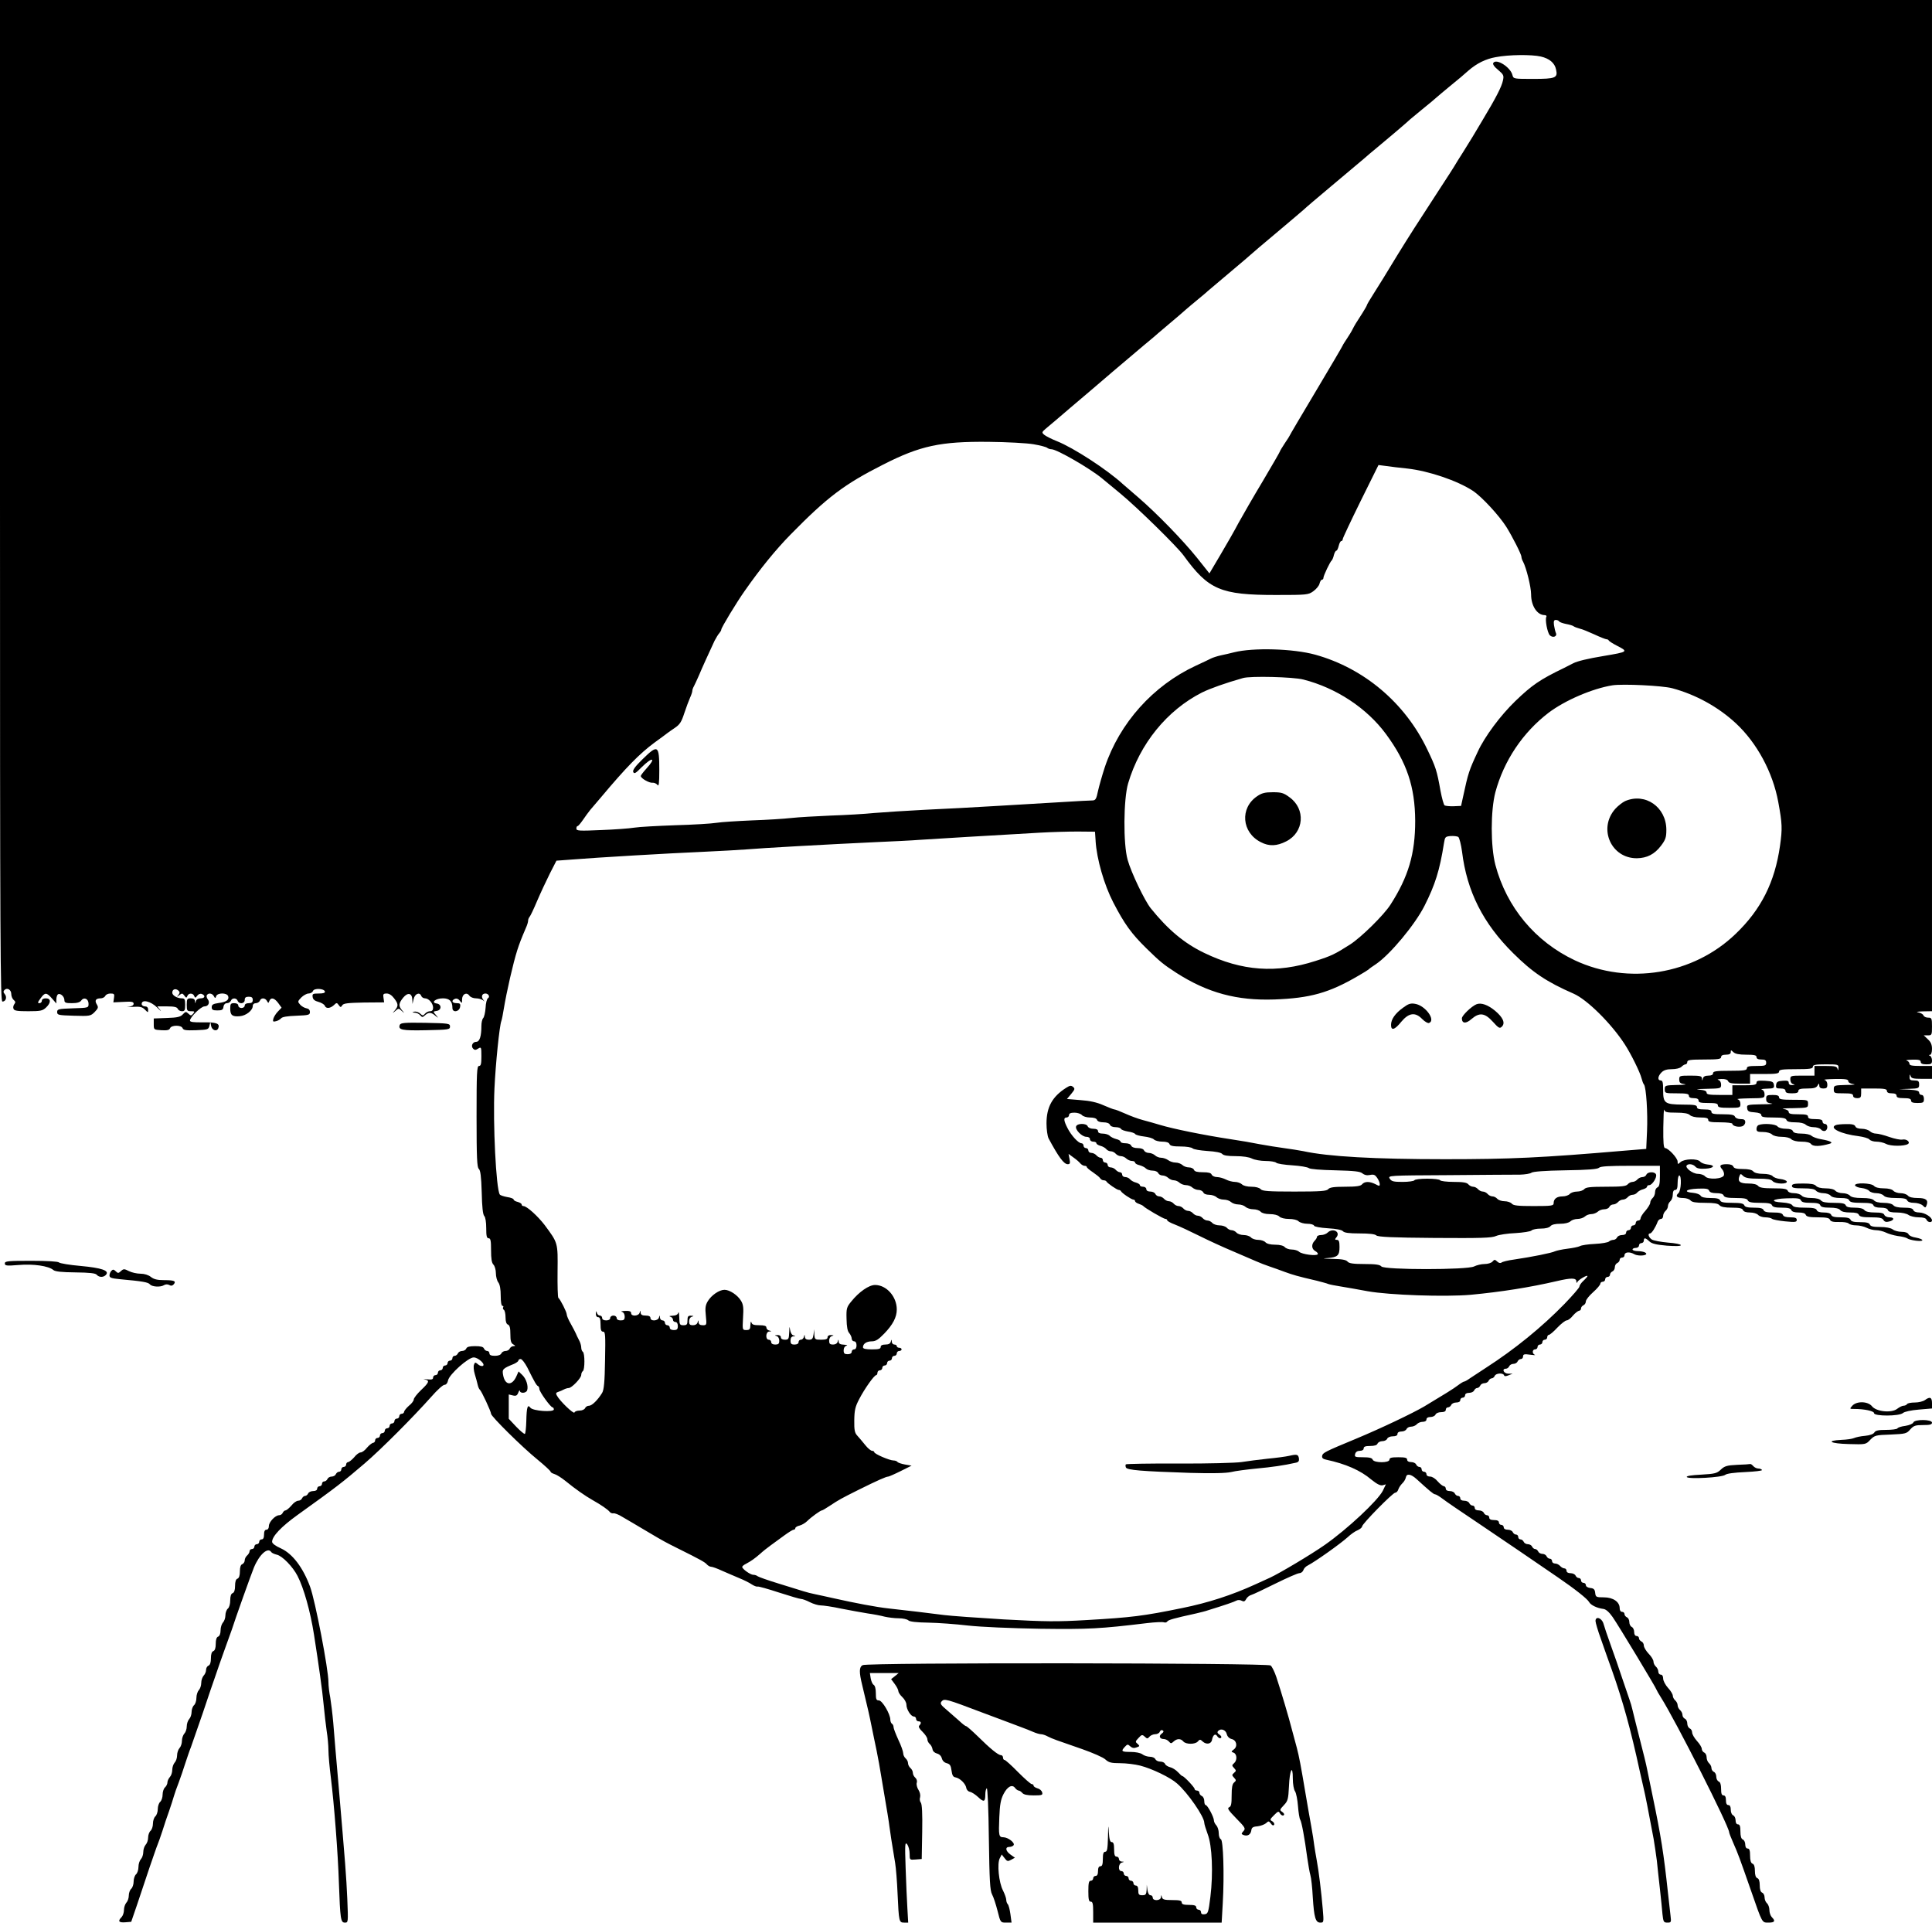 <?xml version="1.0" standalone="no"?>
<!DOCTYPE svg PUBLIC "-//W3C//DTD SVG 20010904//EN"
 "http://www.w3.org/TR/2001/REC-SVG-20010904/DTD/svg10.dtd">
<svg version="1.0" xmlns="http://www.w3.org/2000/svg"
 width="1200pt" height="1194pt" viewBox="0 0 1200 1194"
 preserveAspectRatio="xMidYMid meet">
<g transform="translate(0,1194) scale(0.1,-0.1)"
fill="#000000" stroke="none">
<path d="M0 8830 c0 -2786 2 -3110 15 -3110 21 0 30 27 15 46 -10 11 -10 18
-2 26 17 17 42 1 42 -25 0 -14 7 -30 15 -37 12 -10 12 -16 4 -26 -6 -8 -9 -21
-5 -29 4 -12 24 -15 92 -15 76 0 89 3 110 23 32 30 31 57 -1 57 -16 0 -25 -6
-25 -15 0 -8 -7 -15 -15 -15 -13 0 -11 6 7 30 27 38 37 38 71 -1 l27 -31 0 25
c0 14 5 29 10 32 15 9 40 -14 40 -36 0 -16 8 -19 46 -19 32 0 51 5 59 17 17
23 45 10 45 -21 0 -25 -1 -25 -98 -28 -89 -3 -97 -5 -97 -23 0 -19 8 -20 104
-23 99 -3 104 -2 129 23 22 23 24 29 14 46 -16 25 -8 39 23 39 12 0 25 7 29
15 3 8 17 15 32 15 23 0 26 -3 22 -27 l-4 -28 63 3 c51 3 63 1 63 -12 0 -9
-12 -16 -32 -19 -18 -2 -7 -2 24 0 48 3 61 0 78 -17 20 -20 20 -20 20 0 0 13
-7 20 -20 20 -11 0 -20 7 -20 15 0 31 57 17 96 -22 21 -21 29 -28 19 -15 l-18
22 60 0 c45 0 62 -4 67 -15 3 -8 15 -15 26 -15 17 0 20 6 20 40 0 34 -3 40
-21 40 -28 0 -59 18 -59 35 0 21 19 28 36 15 12 -10 12 -16 2 -29 -12 -14 -11
-15 6 -1 16 13 20 12 31 -3 11 -15 13 -16 19 -2 7 19 35 19 42 0 6 -14 8 -13
19 1 7 10 19 15 29 11 24 -10 19 -27 -8 -27 -15 0 -26 -7 -29 -17 -4 -17 -5
-17 -6 0 -1 11 -9 17 -26 17 -22 0 -25 -4 -25 -40 0 -36 2 -40 26 -40 23 0 25
-2 14 -15 -12 -14 -15 -14 -30 0 -15 14 -18 13 -35 -5 -14 -15 -33 -20 -99
-22 l-81 -3 0 -35 c0 -35 0 -35 48 -38 35 -2 49 1 53 12 8 21 70 21 78 1 5
-13 21 -15 83 -13 73 3 78 4 84 28 l6 25 4 -25 c5 -29 36 -39 45 -15 11 29
-12 37 -95 36 -60 -1 -81 2 -81 11 1 22 69 88 90 88 25 0 36 25 20 45 -6 8 -9
19 -5 25 9 15 33 12 43 -6 8 -15 10 -15 15 0 8 21 65 22 74 0 8 -23 -11 -37
-59 -43 -34 -5 -43 -10 -43 -26 0 -16 7 -20 35 -20 29 0 36 4 38 23 2 13 10
22 22 22 10 0 20 7 24 15 7 19 35 19 42 0 9 -23 44 -19 44 5 0 15 7 20 25 20
18 0 25 -5 25 -20 0 -15 -7 -20 -25 -20 -16 0 -25 -6 -25 -15 0 -8 -9 -15 -20
-15 -11 0 -20 7 -20 15 0 9 -9 15 -25 15 -22 0 -25 -4 -25 -34 0 -41 13 -51
59 -47 39 3 81 36 81 64 0 10 8 17 19 17 10 0 21 7 25 15 7 20 33 19 44 -1 8
-15 10 -15 15 0 10 24 31 19 55 -13 l21 -29 -23 -24 c-12 -12 -25 -33 -28 -44
-5 -18 -2 -21 16 -16 11 2 26 11 32 18 7 9 40 14 95 16 76 3 84 5 84 23 0 13
-8 21 -21 23 -12 2 -30 12 -39 22 -17 19 -17 21 6 45 13 13 34 25 45 25 12 0
25 7 28 16 7 18 67 16 74 -3 2 -9 -9 -13 -38 -13 -37 0 -41 -2 -38 -22 2 -15
13 -24 36 -30 18 -5 35 -15 39 -23 7 -20 32 -19 56 2 17 17 20 17 31 1 11 -15
13 -15 22 -1 7 12 34 15 135 17 l125 1 -4 28 c-4 23 -1 27 20 27 15 0 32 -11
46 -30 27 -35 27 -47 5 -74 -18 -21 -18 -21 3 -4 19 17 21 17 39 0 19 -17 19
-16 2 4 -23 27 -21 43 7 78 29 35 55 29 57 -11 l1 -28 7 30 c7 33 37 46 47 21
3 -9 14 -16 24 -16 23 0 50 -31 50 -58 0 -15 -6 -22 -19 -22 -10 0 -24 -7 -31
-15 -12 -14 -15 -14 -31 1 -9 8 -26 14 -36 11 -15 -4 -15 -5 3 -6 12 0 27 -8
34 -16 12 -14 15 -14 30 0 22 20 39 19 64 -3 21 -17 21 -17 3 5 -18 21 -18 21
5 25 32 4 32 42 0 46 -38 6 -6 32 39 32 41 0 59 -18 59 -60 0 -31 44 -24 48 8
3 18 -1 22 -22 22 -29 0 -35 17 -10 27 11 4 22 -1 30 -12 13 -18 14 -17 14 8
0 33 28 48 45 24 7 -10 25 -17 42 -17 16 0 35 -6 43 -12 12 -11 12 -10 1 4
-14 19 -7 38 14 38 19 0 30 -21 16 -29 -7 -4 -14 -31 -15 -60 -2 -29 -9 -58
-15 -64 -6 -6 -11 -28 -11 -48 0 -65 -11 -99 -32 -99 -23 0 -35 -27 -19 -43 9
-9 16 -9 31 1 19 12 20 9 20 -48 0 -47 -3 -60 -15 -60 -13 0 -15 -42 -15 -314
0 -257 3 -316 14 -325 10 -9 15 -46 18 -146 2 -90 7 -138 16 -147 7 -7 12 -38
12 -75 0 -49 3 -63 15 -63 12 0 15 -15 15 -74 0 -53 4 -79 15 -90 8 -8 15 -32
15 -53 0 -21 7 -47 15 -57 10 -13 15 -43 15 -83 0 -38 4 -63 11 -63 5 0 8 -4
4 -9 -3 -5 -1 -12 5 -16 5 -3 10 -24 10 -46 0 -26 5 -42 15 -45 11 -5 15 -21
15 -60 0 -40 4 -56 18 -63 15 -9 15 -10 1 -11 -9 0 -19 -7 -23 -15 -3 -8 -15
-15 -26 -15 -11 0 -23 -7 -26 -15 -4 -9 -19 -15 -40 -15 -24 0 -34 5 -34 15 0
8 -6 15 -14 15 -8 0 -16 7 -20 15 -4 11 -20 15 -55 15 -34 0 -51 -4 -55 -15
-3 -8 -15 -15 -26 -15 -11 0 -23 -7 -26 -15 -4 -8 -12 -15 -20 -15 -8 0 -14
-7 -14 -15 0 -8 -7 -15 -15 -15 -8 0 -15 -7 -15 -15 0 -8 -7 -15 -15 -15 -8 0
-15 -7 -15 -15 0 -8 -7 -15 -15 -15 -8 0 -15 -7 -15 -15 0 -8 -7 -15 -15 -15
-8 0 -15 -7 -15 -15 0 -12 -9 -14 -37 -11 -21 2 -28 1 -15 -1 32 -6 28 -18
-23 -66 -25 -24 -45 -50 -45 -58 0 -8 -13 -26 -30 -39 -16 -14 -29 -31 -30
-37 0 -7 -7 -13 -15 -13 -8 0 -15 -7 -15 -15 0 -8 -7 -15 -15 -15 -8 0 -15 -7
-15 -15 0 -8 -7 -15 -15 -15 -8 0 -15 -7 -15 -15 0 -8 -7 -15 -15 -15 -8 0
-15 -7 -15 -15 0 -8 -7 -15 -15 -15 -8 0 -15 -7 -15 -15 0 -8 -7 -15 -15 -15
-8 0 -15 -7 -15 -15 0 -8 -6 -15 -12 -15 -7 -1 -24 -14 -38 -30 -13 -17 -31
-30 -40 -30 -9 0 -27 -13 -40 -30 -14 -16 -31 -29 -37 -30 -7 0 -13 -7 -13
-15 0 -8 -7 -15 -15 -15 -8 0 -15 -7 -15 -15 0 -8 -6 -15 -14 -15 -8 0 -16 -7
-20 -15 -3 -8 -15 -15 -26 -15 -11 0 -23 -7 -26 -15 -4 -8 -12 -15 -20 -15 -8
0 -14 -7 -14 -15 0 -8 -7 -15 -15 -15 -8 0 -15 -7 -15 -15 0 -9 -9 -15 -25
-15 -14 0 -28 -7 -31 -15 -4 -8 -12 -15 -19 -15 -7 0 -15 -7 -19 -15 -3 -8
-14 -15 -24 -15 -10 0 -29 -13 -42 -30 -14 -16 -30 -29 -36 -30 -7 0 -14 -7
-18 -15 -3 -8 -13 -15 -22 -15 -24 0 -64 -42 -64 -67 0 -14 -6 -23 -15 -23
-10 0 -15 -10 -15 -30 0 -20 -5 -30 -15 -30 -8 0 -15 -7 -15 -15 0 -8 -7 -15
-15 -15 -8 0 -15 -7 -15 -15 0 -8 -7 -15 -15 -15 -8 0 -15 -6 -15 -14 0 -7 -7
-19 -15 -26 -8 -7 -15 -20 -15 -30 0 -10 -7 -20 -15 -24 -10 -3 -15 -19 -15
-45 0 -25 -5 -41 -15 -45 -10 -3 -15 -19 -15 -45 0 -25 -5 -41 -15 -45 -10 -3
-15 -19 -15 -44 0 -23 -6 -45 -15 -52 -8 -7 -15 -26 -15 -42 0 -16 -7 -36 -15
-44 -8 -9 -15 -30 -15 -49 0 -20 -6 -35 -15 -39 -10 -3 -15 -19 -15 -45 0 -25
-5 -41 -15 -45 -10 -3 -15 -19 -15 -45 0 -25 -5 -41 -15 -45 -8 -3 -15 -15
-15 -26 0 -12 -7 -28 -15 -36 -8 -9 -15 -29 -15 -45 0 -17 -7 -37 -15 -45 -8
-9 -15 -30 -15 -48 0 -19 -7 -39 -15 -46 -8 -7 -15 -26 -15 -42 0 -16 -7 -36
-15 -44 -8 -9 -15 -29 -15 -45 0 -17 -7 -37 -15 -45 -8 -9 -15 -29 -15 -45 0
-17 -7 -37 -15 -45 -8 -9 -15 -29 -15 -45 0 -17 -7 -37 -15 -45 -8 -9 -15 -29
-15 -45 0 -17 -7 -37 -15 -45 -8 -9 -15 -24 -15 -33 0 -10 -7 -24 -15 -31 -8
-7 -15 -27 -15 -45 0 -18 -7 -38 -15 -45 -8 -7 -15 -27 -15 -45 0 -18 -7 -38
-15 -45 -8 -7 -15 -27 -15 -45 0 -18 -7 -38 -15 -45 -8 -7 -15 -26 -15 -42 0
-16 -7 -36 -15 -44 -8 -9 -15 -29 -15 -45 0 -17 -7 -37 -15 -45 -8 -9 -15 -30
-15 -48 0 -19 -7 -39 -15 -46 -8 -7 -15 -27 -15 -45 0 -18 -7 -38 -15 -45 -8
-7 -15 -26 -15 -42 0 -16 -7 -36 -15 -44 -8 -9 -15 -29 -15 -45 0 -17 -7 -37
-15 -45 -25 -25 -17 -35 23 -32 l37 3 36 105 c19 58 54 161 77 230 24 69 46
134 51 145 5 11 18 49 30 85 11 36 30 92 42 125 11 33 25 74 29 90 5 17 18 55
30 85 11 30 30 84 41 120 12 36 27 81 35 100 7 19 40 114 73 210 32 96 68 202
80 235 11 33 36 105 56 160 20 55 40 111 45 125 19 61 122 349 137 385 34 82
87 129 108 96 3 -5 18 -12 34 -16 34 -7 100 -75 129 -132 39 -75 80 -222 102
-363 30 -192 52 -348 60 -435 5 -55 14 -129 19 -165 6 -36 11 -90 11 -120 0
-30 7 -107 15 -170 20 -161 44 -466 50 -655 8 -223 11 -245 37 -245 21 0 21 2
15 148 -7 152 -11 200 -53 692 -14 162 -30 342 -34 400 -5 58 -14 129 -19 159
-6 29 -11 72 -11 94 0 80 -82 506 -114 593 -44 119 -109 205 -181 238 -34 15
-55 31 -55 41 0 34 57 94 157 166 247 177 281 204 417 320 104 89 302 288 416
416 35 40 71 73 81 73 10 0 19 11 22 28 8 37 125 142 159 142 29 0 77 -45 56
-53 -7 -2 -21 2 -30 11 -16 13 -18 13 -24 -3 -4 -10 -2 -36 5 -59 7 -23 15
-52 18 -66 3 -14 9 -27 13 -30 10 -7 70 -136 70 -150 0 -16 193 -207 288 -284
45 -37 82 -71 82 -76 0 -4 10 -10 23 -14 12 -3 43 -22 69 -43 61 -50 123 -93
167 -118 57 -32 95 -59 107 -73 5 -8 17 -12 25 -10 8 1 32 -8 54 -22 22 -13
49 -29 60 -35 11 -6 57 -34 103 -61 96 -57 108 -63 182 -100 141 -70 169 -86
180 -99 7 -8 19 -15 27 -15 8 0 38 -11 66 -24 29 -13 77 -33 107 -46 30 -12
66 -30 80 -40 14 -9 30 -15 35 -13 6 2 66 -15 133 -37 68 -22 129 -40 138 -40
8 0 33 -9 54 -20 22 -11 52 -20 67 -20 16 0 73 -8 128 -20 55 -11 129 -24 165
-30 36 -5 83 -14 105 -20 22 -5 61 -10 87 -10 26 0 53 -6 60 -13 8 -8 51 -13
122 -14 60 -1 171 -9 248 -18 80 -9 269 -17 447 -20 303 -4 376 0 665 35 50 6
97 8 105 5 8 -3 17 -1 21 5 6 10 42 20 179 50 25 6 59 14 75 20 104 32 162 52
176 60 9 5 23 4 32 -1 13 -7 20 -5 28 10 5 11 20 23 32 26 13 4 81 36 151 71
71 35 137 64 147 64 10 0 21 8 25 18 3 11 15 24 28 30 48 25 200 133 247 175
19 18 47 38 63 44 15 7 27 17 27 23 0 16 191 210 206 210 7 0 16 9 19 20 4 12
15 28 25 38 10 9 20 26 22 37 5 26 32 21 67 -11 79 -72 105 -94 114 -94 6 0
26 -12 46 -27 19 -15 123 -86 231 -158 181 -122 310 -210 485 -330 108 -74
184 -134 195 -154 10 -19 49 -38 89 -43 16 -2 36 -20 57 -50 34 -48 274 -446
274 -454 0 -2 12 -23 26 -45 94 -149 424 -802 424 -838 0 -5 12 -35 26 -67 30
-68 38 -90 111 -299 70 -201 66 -195 108 -195 38 0 44 10 20 34 -8 8 -15 28
-15 44 0 16 -7 35 -15 42 -8 7 -15 23 -15 37 0 13 -7 26 -15 29 -10 4 -15 20
-15 45 0 26 -5 42 -15 45 -10 4 -15 20 -15 45 0 26 -5 42 -15 45 -10 4 -15 20
-15 50 0 32 -4 44 -15 44 -9 0 -15 9 -15 25 0 14 -7 28 -15 31 -10 4 -15 20
-15 50 0 32 -4 44 -15 44 -9 0 -15 9 -15 25 0 14 -7 28 -15 31 -9 4 -15 19
-15 35 0 19 -5 29 -15 29 -10 0 -15 10 -15 30 0 20 -5 30 -15 30 -11 0 -15 11
-15 40 0 27 -5 43 -15 46 -8 4 -15 17 -15 30 0 14 -7 27 -15 30 -8 4 -15 14
-15 24 0 10 -7 23 -15 30 -8 7 -15 23 -15 37 0 13 -7 26 -15 29 -8 4 -15 14
-15 23 0 9 -13 31 -30 49 -16 18 -30 42 -30 53 0 11 -7 22 -15 25 -8 4 -15 17
-15 30 0 14 -7 27 -15 30 -8 4 -15 14 -15 24 0 10 -7 23 -15 30 -8 7 -15 20
-15 30 0 10 -7 23 -15 30 -8 7 -15 20 -15 29 0 9 -13 31 -30 49 -16 18 -30 44
-30 58 0 15 -6 24 -15 24 -8 0 -15 8 -15 19 0 10 -7 24 -15 31 -8 7 -15 21
-15 31 0 10 -13 32 -30 49 -16 17 -30 40 -30 51 0 11 -7 22 -15 25 -8 4 -15
12 -15 20 0 8 -7 14 -15 14 -9 0 -15 9 -15 25 0 14 -7 28 -15 31 -8 4 -15 17
-15 30 0 14 -7 27 -15 30 -8 4 -15 12 -15 20 0 8 -7 14 -15 14 -9 0 -15 9 -15
23 0 39 -41 67 -98 67 -48 0 -51 2 -54 27 -2 22 -9 29 -30 31 -16 2 -28 9 -28
18 0 8 -7 14 -15 14 -8 0 -15 7 -15 15 0 8 -6 15 -14 15 -8 0 -16 7 -20 15 -3
8 -17 15 -31 15 -16 0 -25 6 -25 15 0 8 -6 15 -14 15 -7 0 -19 7 -26 15 -7 8
-21 15 -31 15 -11 0 -19 7 -19 15 0 8 -6 15 -14 15 -8 0 -16 7 -20 15 -3 8
-15 15 -26 15 -11 0 -23 7 -26 15 -4 8 -12 15 -19 15 -7 0 -15 7 -19 15 -3 8
-15 15 -26 15 -11 0 -23 7 -26 15 -4 8 -12 15 -20 15 -8 0 -14 7 -14 15 0 8
-6 15 -14 15 -8 0 -16 7 -20 15 -3 8 -17 15 -31 15 -16 0 -25 6 -25 15 0 8 -7
15 -15 15 -8 0 -15 7 -15 15 0 10 -10 15 -30 15 -20 0 -30 5 -30 15 0 8 -6 15
-14 15 -8 0 -16 7 -20 15 -3 8 -17 15 -31 15 -16 0 -25 6 -25 15 0 8 -6 15
-14 15 -8 0 -16 7 -20 15 -3 8 -17 15 -31 15 -16 0 -25 6 -25 15 0 8 -6 15
-14 15 -8 0 -16 7 -20 15 -3 8 -17 15 -31 15 -16 0 -25 6 -25 15 0 8 -6 15
-12 15 -7 1 -24 14 -38 30 -14 17 -34 30 -47 30 -14 0 -23 6 -23 15 0 8 -7 15
-15 15 -8 0 -15 7 -15 15 0 8 -6 15 -14 15 -8 0 -16 7 -20 15 -3 8 -17 15 -31
15 -16 0 -25 6 -25 15 0 12 -13 15 -55 15 -42 0 -55 -3 -55 -15 0 -21 -95 -21
-104 0 -4 11 -21 15 -60 15 -49 0 -54 2 -49 20 3 13 14 20 29 20 15 0 24 6 24
15 0 11 11 15 40 15 27 0 43 5 46 15 4 8 17 15 30 15 14 0 27 7 30 15 4 9 19
15 35 15 19 0 29 5 29 15 0 9 9 15 25 15 14 0 28 7 31 15 4 8 16 15 29 15 12
0 28 7 35 15 7 8 23 15 36 15 15 0 24 6 24 15 0 9 9 15 25 15 14 0 28 7 31 15
4 9 19 15 35 15 19 0 29 5 29 15 0 8 6 15 14 15 8 0 16 7 20 15 3 8 17 15 31
15 16 0 25 6 25 15 0 8 7 15 15 15 8 0 15 7 15 15 0 9 9 15 25 15 14 0 28 7
31 15 4 8 12 15 19 15 7 0 15 7 19 15 3 8 15 15 26 15 11 0 23 7 26 15 4 8 12
15 19 15 7 0 15 7 19 15 6 17 52 21 58 4 2 -7 11 -7 28 0 l25 10 -27 0 c-29 1
-42 31 -14 31 8 0 16 7 20 15 3 8 15 15 26 15 11 0 23 7 26 15 4 8 12 15 20
15 8 0 14 7 14 16 0 14 8 16 43 11 23 -3 36 -4 30 -1 -18 8 -16 34 2 34 8 0
15 7 15 15 0 8 7 15 15 15 8 0 15 7 15 15 0 8 7 15 15 15 8 0 15 7 15 15 0 8
5 15 10 15 6 0 30 20 53 45 24 25 50 45 58 45 8 0 26 13 39 30 14 16 31 29 38
30 6 0 12 6 12 14 0 8 7 16 15 20 8 3 15 14 15 24 0 9 20 35 45 57 25 22 45
46 45 53 0 6 7 12 15 12 8 0 15 7 15 15 0 8 7 15 15 15 8 0 15 6 15 14 0 8 7
16 15 20 8 3 15 15 15 26 0 11 7 23 15 26 8 4 15 12 15 20 0 8 7 14 15 14 8 0
15 6 15 14 0 21 31 24 61 7 29 -16 95 -7 68 10 -7 5 -29 9 -46 9 -18 0 -33 5
-33 10 0 6 9 10 20 10 11 0 20 7 20 15 0 8 7 15 15 15 8 0 15 7 15 15 0 20 10
19 34 -4 16 -15 43 -21 109 -27 55 -4 87 -3 87 3 0 6 -36 13 -80 16 -43 4 -88
12 -100 19 -20 13 -28 38 -11 38 10 0 34 38 47 73 3 9 13 17 20 17 8 0 14 8
14 19 0 10 7 24 15 31 8 7 15 20 15 30 0 10 7 23 15 30 8 7 15 25 15 41 0 19
5 29 15 29 11 0 15 12 15 45 0 25 5 45 10 45 16 0 12 -96 -5 -110 -21 -18 -9
-30 29 -30 19 0 39 -7 46 -15 9 -11 33 -15 90 -15 57 0 81 -4 90 -15 9 -10 32
-15 77 -15 47 0 65 -4 69 -15 4 -10 20 -15 44 -15 21 0 43 -7 50 -15 7 -8 27
-15 44 -15 18 0 36 -4 42 -9 5 -5 42 -12 82 -16 62 -6 72 -5 72 9 0 12 -10 16
-40 16 -27 0 -43 5 -46 15 -5 11 -21 15 -60 15 -39 0 -56 4 -60 15 -5 11 -21
15 -60 15 -39 0 -56 4 -60 15 -5 11 -23 15 -75 15 -53 0 -71 4 -75 15 -5 11
-21 15 -60 15 -35 0 -56 5 -61 14 -4 8 -25 16 -46 18 -64 5 -47 23 26 26 53 2
68 0 73 -13 4 -10 19 -15 45 -15 26 0 42 -5 45 -15 5 -11 23 -15 75 -15 53 0
71 -4 75 -15 5 -11 23 -15 75 -15 53 0 71 -4 75 -15 5 -11 21 -15 60 -15 39 0
56 -4 60 -15 4 -10 20 -15 45 -15 26 0 42 -5 45 -15 5 -11 23 -15 75 -15 53 0
71 -4 75 -15 5 -11 20 -15 56 -14 27 1 54 -3 60 -9 7 -7 28 -12 48 -12 19 0
48 -7 64 -15 15 -8 42 -15 60 -15 17 0 43 -7 58 -14 16 -8 49 -18 75 -22 27
-3 53 -10 58 -14 17 -13 95 -23 95 -12 0 5 -18 12 -40 16 -23 3 -43 13 -46 21
-4 9 -20 15 -43 15 -20 0 -45 7 -55 15 -12 9 -42 15 -78 15 -43 0 -60 4 -64
15 -5 11 -21 15 -60 15 -39 0 -56 4 -60 15 -5 11 -21 15 -60 15 -39 0 -56 4
-60 15 -4 10 -20 15 -45 15 -26 0 -42 5 -45 15 -5 11 -23 15 -75 15 -49 0 -70
4 -76 14 -5 9 -28 16 -61 18 -84 5 -66 23 26 26 67 2 83 0 88 -13 5 -11 21
-15 60 -15 39 0 56 -4 60 -15 4 -11 21 -15 59 -15 34 0 57 -5 65 -15 8 -10 30
-15 62 -15 34 0 50 -4 54 -15 5 -11 23 -15 75 -15 53 0 70 -4 77 -16 7 -12 17
-15 36 -10 33 8 34 26 1 26 -14 0 -28 7 -31 15 -4 11 -21 15 -59 15 -34 0 -57
5 -65 15 -8 10 -30 15 -62 15 -34 0 -50 4 -54 15 -5 11 -23 15 -74 15 -48 0
-71 4 -80 15 -8 9 -30 15 -60 15 -30 0 -52 6 -60 15 -7 8 -28 15 -47 15 -21 0
-36 6 -39 15 -5 12 -25 15 -89 15 -61 0 -86 4 -95 15 -8 10 -30 15 -62 15 -51
0 -67 13 -54 46 6 16 8 16 24 0 14 -12 38 -16 94 -16 55 0 79 -4 88 -15 16
-19 94 -21 88 -2 -3 6 -21 13 -41 15 -19 2 -41 10 -47 18 -8 8 -31 14 -60 14
-30 0 -52 6 -60 15 -8 10 -31 15 -65 15 -38 0 -55 4 -59 15 -3 9 -18 15 -39
15 -43 0 -51 -9 -31 -31 9 -10 14 -26 12 -36 -4 -25 -98 -32 -118 -8 -7 8 -27
15 -44 15 -33 0 -83 39 -69 53 11 12 40 7 53 -8 9 -11 27 -15 62 -13 55 3 65
22 14 26 -19 2 -40 10 -46 18 -17 20 -98 18 -122 -3 -17 -15 -18 -15 -18 3 0
22 -58 84 -78 84 -9 0 -12 34 -11 128 1 70 3 119 6 110 4 -15 16 -18 74 -18
49 0 75 -5 85 -15 10 -9 34 -15 65 -15 37 0 49 -4 49 -15 0 -12 15 -15 75 -15
41 0 75 -4 75 -9 0 -14 37 -23 60 -16 11 3 20 15 20 26 0 14 -7 19 -29 19 -16
0 -31 6 -35 15 -4 11 -22 15 -76 15 -56 0 -70 3 -70 15 0 11 -12 15 -45 15
-33 0 -45 4 -45 15 0 12 -17 15 -87 15 -113 1 -123 8 -123 89 0 48 -3 61 -15
61 -21 0 -19 26 5 50 14 14 33 20 64 20 26 0 51 6 60 15 8 8 19 15 25 15 6 0
11 7 11 15 0 12 18 15 105 15 87 0 105 3 105 15 0 10 10 15 30 15 21 0 30 5
30 16 0 14 1 14 16 0 11 -11 35 -16 80 -16 50 0 64 -3 64 -15 0 -10 10 -15 30
-15 23 0 30 -4 30 -20 0 -18 -7 -20 -60 -20 -47 0 -60 -3 -60 -15 0 -12 -18
-15 -105 -15 -87 0 -105 -3 -105 -15 0 -10 -10 -15 -29 -15 -20 0 -31 -6 -34
-17 -4 -17 -5 -17 -6 0 -1 14 -11 17 -71 17 -68 0 -70 -1 -70 -24 0 -20 6 -25
33 -29 17 -2 -3 -5 -45 -5 -76 -2 -78 -3 -78 -27 0 -24 2 -25 75 -25 60 0 75
-3 75 -15 0 -10 10 -15 30 -15 20 0 30 -5 30 -15 0 -12 13 -15 60 -15 47 0 60
-3 60 -15 0 -12 14 -15 70 -15 67 0 70 1 70 24 0 15 -7 26 -17 29 -10 3 24 5
75 6 90 1 92 1 92 25 0 15 -7 26 -17 29 -10 3 4 5 30 6 44 1 48 3 45 24 -3 19
-10 22 -55 25 -43 2 -53 0 -53 -12 0 -13 -14 -16 -75 -16 l-75 0 0 -30 0 -30
-80 0 c-63 0 -80 3 -80 14 0 11 -14 16 -47 19 -27 2 -7 4 45 5 90 2 92 2 92
26 0 15 -7 26 -17 29 -10 3 -2 5 18 6 24 1 39 -4 43 -14 4 -11 22 -15 71 -15
l65 0 0 30 0 30 90 0 c73 0 90 3 90 15 0 12 18 15 105 15 87 0 105 3 105 15 0
12 16 15 80 15 77 0 80 -1 79 -22 -1 -17 -2 -19 -6 -5 -4 14 -16 17 -74 17
l-69 0 0 -30 0 -30 -75 0 c-73 0 -75 -1 -75 -24 0 -15 7 -26 18 -29 13 -4 11
-5 -5 -6 -15 -1 -23 5 -23 15 0 12 -9 14 -37 12 -31 -2 -39 -7 -41 -25 -3 -20
1 -23 27 -23 21 0 31 -5 31 -15 0 -11 11 -15 40 -15 29 0 40 4 40 15 0 11 13
15 55 15 41 0 56 4 64 18 10 16 10 16 11 0 0 -12 8 -18 25 -18 20 0 25 5 25
24 0 15 -7 26 -17 29 -10 3 19 5 65 6 65 1 82 -2 82 -13 0 -9 13 -16 33 -19
17 -2 -3 -5 -45 -5 -76 -2 -78 -3 -78 -27 0 -24 3 -25 60 -25 47 0 60 -3 60
-15 0 -9 9 -15 25 -15 21 0 25 5 25 30 l0 30 80 0 c64 0 80 -3 80 -15 0 -10
10 -15 30 -15 20 0 30 -5 30 -15 0 -11 12 -15 45 -15 33 0 45 -4 45 -15 0 -11
11 -15 40 -15 36 0 40 3 40 25 0 16 -6 25 -15 25 -8 0 -15 7 -15 15 0 10 -16
15 -62 18 l-63 3 63 2 c59 2 62 3 62 27 0 21 -5 25 -30 25 -25 0 -30 4 -29 23
1 16 2 18 6 5 4 -15 16 -18 69 -18 l64 0 0 40 0 40 -70 0 c-54 0 -70 3 -70 14
0 8 -8 17 -17 19 -10 3 6 5 35 6 40 1 52 -2 52 -14 0 -10 11 -15 35 -15 30 0
35 3 35 24 0 13 -6 27 -12 29 -10 4 -10 6 0 6 7 1 12 15 12 37 0 26 -7 43 -26
60 l-25 24 25 0 c25 0 26 3 26 55 0 51 -2 55 -24 55 -13 0 -26 6 -29 14 -3 8
-18 16 -34 19 -15 2 -2 5 30 6 l57 1 0 3140 0 3140 -6000 0 -6000 0 0 -3110z
m9570 2759 c53 -12 87 -40 95 -81 12 -52 -4 -58 -141 -58 -122 0 -124 0 -130
24 -12 49 -101 105 -119 75 -5 -7 6 -24 30 -43 34 -29 37 -35 30 -66 -8 -39
-43 -107 -129 -250 -64 -108 -61 -102 -118 -194 -24 -37 -49 -78 -56 -90 -15
-24 -30 -48 -87 -135 -148 -227 -195 -301 -266 -416 -95 -156 -93 -153 -146
-237 -24 -37 -43 -70 -43 -73 0 -3 -12 -24 -27 -48 -40 -61 -51 -80 -62 -102
-5 -11 -21 -37 -35 -58 -14 -21 -26 -40 -26 -42 0 -2 -74 -129 -165 -281 -91
-152 -165 -278 -165 -280 0 -1 -13 -23 -30 -47 -16 -25 -30 -47 -30 -50 0 -3
-48 -86 -106 -184 -59 -98 -126 -215 -151 -260 -24 -46 -75 -135 -113 -199
l-68 -115 -78 98 c-87 108 -248 274 -364 374 -41 35 -84 72 -95 82 -99 91
-307 226 -410 267 -33 13 -68 31 -78 39 -18 15 -17 17 11 41 17 14 86 72 153
130 68 57 187 159 264 225 78 66 163 138 189 160 27 22 54 45 60 50 6 6 49 42
96 82 47 39 94 80 105 90 11 10 45 38 75 63 30 25 57 47 60 51 3 3 64 54 135
114 72 60 132 112 135 115 3 3 77 67 165 140 88 74 162 137 165 140 3 4 79 69
170 145 91 76 181 152 201 169 19 17 57 49 84 71 49 40 196 165 205 175 3 3
37 31 75 62 39 31 79 65 90 75 11 10 45 38 75 63 67 55 88 72 120 101 53 46
108 73 170 84 83 16 222 17 280 4z m-3150 -2408 c41 -7 79 -17 84 -22 6 -5 18
-9 27 -9 33 0 239 -119 314 -181 11 -9 63 -52 115 -95 103 -85 351 -328 391
-383 155 -214 230 -246 574 -246 193 0 201 1 232 23 18 13 36 34 39 48 3 13
10 24 15 24 5 0 9 5 9 11 0 14 42 102 52 109 3 3 10 18 13 33 4 15 11 27 15
27 5 0 11 14 15 30 4 17 11 30 16 30 5 0 9 5 9 12 0 6 50 112 111 236 l111
224 47 -6 c25 -4 86 -11 134 -16 132 -15 309 -75 405 -138 55 -36 163 -153
208 -224 37 -59 94 -171 94 -186 0 -7 4 -20 10 -30 20 -37 50 -157 50 -204 0
-70 37 -127 83 -128 10 0 15 -5 12 -10 -10 -16 6 -99 21 -115 19 -19 48 -8 38
14 -4 9 -9 31 -12 49 -3 24 0 32 11 32 9 0 18 -4 21 -9 3 -5 23 -12 43 -16 21
-4 43 -10 48 -15 6 -4 22 -10 37 -14 15 -3 56 -20 91 -36 36 -17 70 -30 75
-30 6 0 12 -3 14 -7 2 -5 24 -19 51 -33 72 -37 71 -38 -83 -64 -97 -16 -163
-32 -188 -45 -9 -5 -35 -18 -57 -29 -151 -73 -199 -106 -303 -206 -93 -90
-190 -220 -234 -316 -53 -113 -59 -131 -91 -280 l-12 -55 -46 -2 c-25 -1 -50
2 -56 5 -6 4 -17 45 -26 92 -22 124 -29 146 -82 256 -138 289 -393 504 -695
588 -137 38 -386 45 -505 15 -22 -6 -59 -14 -82 -19 -23 -5 -50 -14 -60 -19
-10 -5 -53 -26 -97 -46 -264 -123 -472 -355 -564 -630 -16 -49 -35 -116 -42
-147 -10 -49 -15 -58 -33 -59 -12 0 -96 -4 -187 -10 -91 -5 -273 -16 -405 -24
-132 -8 -334 -19 -450 -24 -115 -6 -257 -15 -315 -20 -58 -6 -179 -13 -270
-16 -91 -4 -201 -10 -245 -15 -44 -5 -154 -12 -245 -15 -91 -4 -190 -10 -220
-15 -30 -5 -145 -12 -255 -15 -110 -4 -225 -10 -255 -15 -30 -5 -124 -12 -207
-15 -136 -6 -153 -5 -153 9 0 9 3 16 8 16 4 0 18 17 32 37 14 21 35 49 46 63
12 14 41 48 64 75 161 192 242 274 335 343 39 28 75 55 80 59 6 5 27 19 47 33
30 20 41 37 58 90 12 36 28 79 36 97 8 17 14 36 14 42 0 6 4 19 10 29 5 9 19
40 31 67 20 48 62 140 97 215 10 19 23 41 30 48 6 7 12 17 12 22 0 12 95 169
146 241 96 137 190 253 285 350 228 232 332 311 575 434 230 117 356 144 654
141 113 -1 239 -8 280 -15z m1675 -1461 c205 -52 395 -178 513 -338 130 -176
181 -328 182 -540 0 -204 -42 -347 -154 -521 -41 -64 -182 -203 -251 -247 -93
-59 -114 -70 -215 -102 -242 -78 -456 -63 -690 50 -125 60 -226 145 -333 278
-38 48 -121 221 -143 300 -28 98 -26 377 3 475 73 247 242 454 458 564 53 26
143 58 255 90 47 14 313 7 375 -9z m2291 -54 c146 -39 286 -116 396 -218 131
-122 229 -304 263 -488 25 -136 26 -165 11 -272 -32 -226 -117 -396 -276 -548
-263 -253 -666 -319 -998 -164 -246 116 -424 329 -494 593 -30 116 -30 336 0
451 53 196 170 371 331 494 102 77 272 150 396 170 66 10 311 -2 371 -18z
m-3581 -949 c7 -112 53 -272 110 -382 69 -133 112 -193 206 -285 84 -82 104
-99 186 -152 194 -124 375 -173 608 -165 223 8 340 41 520 146 33 19 62 37 65
40 3 4 24 19 47 34 88 60 242 245 301 362 66 131 94 219 121 390 6 37 8 40 41
43 19 1 41 -1 48 -6 6 -5 17 -46 23 -91 30 -247 131 -446 318 -631 121 -120
208 -178 375 -251 83 -36 234 -185 318 -315 39 -60 95 -174 104 -211 4 -15 10
-33 15 -38 14 -18 24 -177 19 -290 l-5 -110 -135 -11 c-515 -44 -708 -53
-1115 -53 -434 0 -725 16 -880 50 -27 5 -81 14 -120 19 -38 5 -106 16 -150 24
-44 9 -125 23 -180 31 -165 25 -357 64 -440 89 -27 8 -75 22 -106 30 -31 8
-81 27 -112 41 -31 14 -60 25 -65 25 -5 0 -36 12 -68 26 -40 18 -85 28 -143
32 l-84 7 26 31 c23 28 25 33 12 44 -12 10 -20 9 -42 -5 -87 -55 -123 -120
-123 -222 0 -37 6 -79 13 -93 63 -117 95 -160 119 -160 14 0 16 6 11 32 l-6
32 30 -22 c16 -11 36 -28 43 -37 7 -8 19 -15 26 -15 8 0 14 -3 14 -7 0 -5 17
-19 38 -33 20 -14 41 -30 45 -37 4 -7 14 -13 22 -13 7 0 15 -3 17 -7 5 -11 66
-53 77 -53 5 0 11 -3 13 -7 5 -12 66 -53 78 -53 5 0 10 -4 10 -9 0 -5 10 -13
23 -17 12 -4 24 -10 27 -13 9 -12 127 -81 139 -81 6 0 11 -4 11 -9 0 -4 21
-16 48 -26 26 -10 95 -42 153 -71 58 -29 150 -71 205 -94 54 -23 119 -51 144
-62 25 -11 63 -26 85 -33 22 -7 65 -23 95 -34 53 -19 75 -26 200 -55 30 -8 62
-16 70 -20 8 -3 42 -10 75 -15 33 -5 110 -19 170 -30 135 -24 480 -36 640 -22
190 18 367 46 535 85 89 21 120 20 121 -1 0 -11 3 -13 6 -5 5 13 63 47 63 37
0 -3 -11 -16 -25 -29 -14 -13 -25 -29 -25 -36 0 -7 -42 -55 -92 -107 -142
-146 -311 -283 -488 -397 -41 -27 -87 -57 -102 -67 -15 -11 -30 -19 -34 -19
-4 0 -21 -10 -38 -23 -27 -21 -89 -59 -209 -131 -73 -43 -273 -138 -422 -200
-200 -83 -209 -88 -213 -108 -2 -12 5 -19 25 -23 121 -26 213 -66 281 -124 35
-28 55 -38 70 -35 l20 6 -19 -40 c-31 -61 -220 -238 -360 -336 -84 -59 -282
-177 -341 -204 -27 -12 -67 -31 -90 -41 -146 -67 -295 -115 -453 -147 -243
-50 -318 -59 -595 -75 -187 -11 -255 -10 -515 4 -165 10 -331 22 -370 27 -38
5 -115 14 -170 21 -55 6 -134 15 -175 20 -75 8 -212 34 -345 64 -38 9 -88 19
-110 24 -22 4 -56 13 -75 19 -19 6 -89 28 -155 48 -66 20 -124 41 -129 45 -6
5 -17 9 -27 9 -18 0 -69 36 -69 49 0 4 10 13 23 19 32 17 56 34 88 62 15 14
45 38 66 53 21 15 59 43 85 62 26 19 52 35 57 35 6 0 11 4 11 10 0 5 12 13 27
16 15 4 36 17 47 28 24 24 82 66 91 66 4 0 25 13 48 28 59 39 70 45 182 101
115 57 169 81 182 81 4 0 39 15 77 34 l68 34 -41 7 c-22 4 -43 11 -47 16 -3 5
-14 9 -24 9 -25 0 -120 41 -120 52 0 4 -6 8 -13 8 -8 0 -27 16 -43 36 -16 20
-38 46 -49 58 -16 17 -20 34 -19 96 1 63 6 84 30 130 34 66 94 150 106 150 4
0 8 7 8 15 0 8 7 15 15 15 8 0 15 7 15 15 0 8 7 15 15 15 8 0 15 7 15 15 0 8
7 15 15 15 8 0 15 7 15 15 0 8 7 15 15 15 8 0 15 7 15 15 0 8 7 15 15 15 8 0
15 5 15 10 0 6 -7 10 -15 10 -8 0 -15 5 -15 10 0 6 -7 10 -15 10 -8 0 -16 8
-16 18 -1 16 -2 16 -6 0 -3 -12 -14 -18 -34 -18 -19 0 -29 -5 -29 -15 0 -12
-13 -15 -55 -15 -38 0 -55 4 -55 13 0 22 22 37 55 37 24 0 41 11 77 48 54 56
78 102 78 150 0 80 -64 152 -135 152 -38 0 -100 -43 -148 -103 -28 -34 -31
-43 -29 -108 1 -49 6 -77 17 -88 8 -10 15 -25 15 -34 0 -9 7 -17 15 -17 9 0
15 -9 15 -25 0 -16 -6 -25 -15 -25 -8 0 -15 -7 -15 -15 0 -9 -9 -15 -25 -15
-20 0 -25 5 -25 24 0 15 7 26 18 29 9 3 2 5 -15 6 -24 1 -33 6 -34 19 -1 16
-2 16 -6 0 -3 -11 -14 -18 -29 -18 -19 0 -24 5 -24 24 0 15 7 26 18 29 13 4
11 5 -5 6 -14 1 -23 -5 -23 -14 0 -11 -11 -15 -40 -15 -38 0 -40 2 -42 33 l-1
32 -4 -32 c-4 -27 -9 -33 -29 -33 -16 0 -24 6 -25 18 -1 16 -2 16 -6 0 -2 -10
-11 -18 -19 -18 -8 0 -14 -7 -14 -15 0 -9 -9 -15 -25 -15 -20 0 -25 5 -25 25
0 17 6 25 18 26 15 1 15 2 0 6 -10 2 -18 17 -21 36 -3 24 -4 20 -5 -15 -2 -44
-4 -48 -27 -48 -16 0 -25 6 -25 15 0 9 -9 15 -22 14 -17 -1 -19 -2 -5 -6 10
-3 17 -14 17 -29 0 -19 -5 -24 -25 -24 -16 0 -25 6 -25 15 0 8 -7 15 -15 15
-22 0 -20 50 3 51 16 1 16 2 0 6 -10 2 -18 11 -18 19 0 10 -13 14 -44 14 -34
0 -46 4 -49 18 -3 9 -5 2 -6 -15 -1 -28 -5 -33 -26 -33 -24 0 -24 1 -20 76 4
60 2 82 -12 105 -21 36 -71 69 -103 69 -33 0 -82 -34 -104 -71 -15 -25 -17
-43 -12 -90 6 -58 5 -59 -19 -59 -17 0 -25 6 -26 18 -1 16 -2 16 -6 0 -3 -11
-14 -18 -29 -18 -19 0 -24 5 -24 24 0 15 7 26 18 29 13 4 11 5 -5 6 -19 1 -23
-4 -23 -29 0 -25 -4 -30 -25 -30 -23 0 -25 4 -26 48 -1 26 -3 39 -6 30 -3 -12
-15 -18 -36 -19 -18 -1 -24 -3 -14 -6 9 -2 17 -11 17 -19 0 -8 7 -14 15 -14 9
0 15 -9 15 -25 0 -20 -5 -25 -25 -25 -16 0 -25 6 -25 15 0 8 -7 15 -15 15 -8
0 -15 7 -15 15 0 8 -7 15 -15 15 -8 0 -16 8 -16 18 -1 16 -2 16 -6 0 -6 -22
-53 -25 -53 -3 0 10 -10 15 -30 15 -21 0 -30 5 -31 18 -1 16 -2 16 -6 0 -6
-22 -53 -25 -53 -3 0 11 -10 15 -37 14 -21 -1 -30 -3 -20 -6 10 -3 17 -14 17
-29 0 -19 -5 -24 -25 -24 -16 0 -25 6 -25 15 0 8 -9 15 -20 15 -11 0 -20 -7
-20 -15 0 -9 -9 -15 -25 -15 -16 0 -25 6 -25 15 0 8 -6 15 -14 15 -8 0 -17 8
-19 18 -4 13 -5 11 -6 -5 -1 -14 5 -23 14 -23 11 0 15 -12 15 -45 0 -34 4 -45
16 -45 14 0 15 -21 12 -177 -2 -136 -7 -184 -18 -203 -27 -44 -63 -80 -82 -80
-10 0 -21 -7 -24 -15 -4 -8 -18 -15 -34 -15 -16 0 -30 -5 -32 -12 -4 -12 -91
71 -109 105 -8 13 -6 19 8 23 10 3 26 10 35 15 10 5 23 9 30 9 19 0 78 62 78
81 0 10 5 21 10 24 13 8 13 112 0 120 -5 3 -10 15 -10 27 0 11 -6 32 -14 46
-8 15 -17 34 -20 42 -4 8 -17 35 -31 59 -14 24 -25 50 -25 58 0 15 -40 94 -52
103 -4 3 -6 78 -5 165 2 179 3 175 -80 287 -43 56 -111 118 -132 118 -6 0 -11
4 -11 10 0 5 -11 12 -25 16 -14 3 -25 10 -25 15 0 5 -18 12 -40 15 -22 4 -43
11 -46 16 -23 36 -43 440 -33 658 7 152 31 390 43 420 3 8 10 42 15 75 18 108
58 284 84 365 14 43 24 69 53 137 8 17 14 37 14 45 0 8 4 18 9 24 5 5 26 49
47 99 21 49 57 126 79 170 l41 80 94 7 c160 13 604 39 815 48 110 5 232 12
270 15 87 8 520 32 800 45 116 5 237 11 270 14 58 4 503 31 755 45 69 4 174 7
233 7 l108 -1 4 -58z m-85 -1702 c7 -8 29 -15 50 -15 24 0 40 -5 44 -15 3 -9
18 -15 40 -15 21 0 36 -6 40 -15 3 -9 18 -15 35 -15 16 0 31 -5 33 -10 2 -6
21 -13 43 -17 22 -3 43 -10 46 -16 4 -5 28 -12 55 -15 27 -3 55 -11 62 -19 7
-7 31 -13 52 -13 24 0 40 -5 44 -15 4 -11 22 -15 69 -15 35 0 68 -5 75 -12 6
-6 47 -13 91 -16 51 -3 85 -10 92 -18 8 -10 35 -14 84 -14 45 0 84 -6 101 -15
16 -8 54 -15 84 -15 31 0 61 -5 67 -11 6 -6 51 -13 100 -16 48 -3 94 -11 102
-17 8 -7 74 -12 165 -14 118 -3 155 -7 168 -19 12 -10 28 -14 47 -10 24 5 32
1 45 -18 9 -13 16 -31 16 -39 0 -13 -3 -13 -27 0 -36 18 -67 18 -83 -1 -9 -11
-35 -15 -105 -15 -70 0 -96 -4 -105 -15 -10 -12 -47 -15 -210 -15 -163 0 -200
3 -210 15 -8 9 -30 15 -57 15 -26 0 -51 6 -59 15 -9 8 -28 15 -44 15 -15 0
-41 7 -56 15 -16 8 -41 15 -55 15 -15 0 -29 7 -33 15 -4 11 -20 15 -55 15 -34
0 -51 4 -55 15 -3 8 -17 15 -31 15 -15 0 -33 7 -41 15 -9 8 -27 15 -42 15 -15
0 -36 7 -46 15 -11 8 -31 15 -44 15 -13 0 -30 7 -38 15 -9 8 -26 15 -39 15
-12 0 -25 7 -29 15 -3 9 -18 15 -40 15 -21 0 -36 6 -40 15 -3 9 -18 15 -36 15
-16 0 -30 4 -30 10 0 5 -12 13 -27 16 -15 4 -34 13 -41 21 -7 7 -27 13 -43 13
-19 0 -29 5 -29 15 0 10 -10 15 -29 15 -16 0 -31 6 -35 15 -7 20 -65 20 -72 0
-8 -20 36 -65 64 -65 13 0 22 -6 22 -15 0 -8 9 -15 20 -15 11 0 20 -4 20 -10
0 -5 11 -12 25 -16 13 -3 29 -12 36 -20 6 -8 19 -14 29 -14 10 0 23 -7 30 -15
7 -8 21 -15 32 -15 11 0 26 -7 34 -15 9 -8 24 -15 35 -15 10 0 19 -4 19 -10 0
-5 12 -13 27 -16 15 -4 34 -13 41 -21 7 -7 26 -13 42 -13 16 0 30 -7 34 -15 3
-8 15 -15 26 -15 12 0 28 -7 36 -15 9 -8 24 -15 35 -15 11 0 27 -7 35 -15 9
-8 27 -15 40 -15 14 0 32 -7 40 -15 9 -8 26 -15 39 -15 12 0 25 -7 29 -15 3
-9 18 -15 36 -15 17 0 38 -7 46 -15 9 -8 29 -15 45 -15 17 0 37 -7 45 -15 9
-8 29 -15 45 -15 17 0 37 -7 45 -15 9 -8 30 -15 48 -15 19 0 39 -7 46 -15 8
-9 30 -15 57 -15 26 0 51 -6 59 -15 9 -9 34 -15 60 -15 27 0 52 -6 60 -15 9
-8 33 -15 54 -15 21 0 40 -5 42 -12 2 -6 37 -13 86 -16 52 -3 86 -10 93 -18 8
-10 38 -14 103 -14 60 0 96 -4 104 -12 10 -10 100 -14 362 -16 291 -2 355 0
382 12 18 8 72 16 121 18 48 3 93 10 99 16 7 7 33 12 59 12 29 0 51 6 59 15 8
10 30 15 61 15 29 0 53 6 63 15 8 8 28 15 45 15 16 0 36 7 45 15 8 8 26 15 40
15 13 0 31 7 40 15 8 8 26 15 41 15 14 0 28 7 31 15 4 8 14 15 24 15 10 0 23
7 30 15 7 8 20 15 30 15 10 0 23 7 30 15 7 8 20 15 30 15 10 0 23 6 29 14 7 8
23 17 36 20 14 4 25 11 25 16 0 6 6 10 14 10 18 0 49 48 42 66 -7 19 -52 18
-60 -1 -3 -8 -14 -15 -24 -15 -11 0 -25 -7 -32 -15 -7 -8 -20 -15 -30 -15 -10
0 -23 -7 -30 -15 -10 -12 -38 -15 -135 -15 -97 0 -125 -3 -135 -15 -7 -8 -27
-15 -45 -15 -18 0 -38 -7 -45 -15 -7 -8 -27 -15 -44 -15 -36 0 -56 -15 -56
-42 0 -16 -11 -18 -124 -18 -98 0 -126 3 -136 15 -7 8 -27 15 -45 15 -18 0
-38 7 -45 15 -7 8 -20 15 -30 15 -10 0 -23 7 -30 15 -7 8 -20 15 -30 15 -10 0
-23 7 -30 15 -7 8 -20 15 -30 15 -10 0 -23 7 -30 15 -9 11 -33 15 -91 15 -43
0 -81 5 -84 10 -3 6 -39 10 -80 10 -41 0 -77 -4 -80 -10 -3 -5 -36 -10 -73
-10 -56 0 -69 3 -80 20 -12 20 -9 20 370 22 211 2 408 3 439 3 32 1 63 6 71
12 8 7 83 13 210 15 141 2 201 7 210 16 9 9 62 12 195 12 l183 0 0 -64 c0 -48
-4 -65 -15 -70 -8 -3 -15 -16 -15 -29 0 -14 -7 -30 -15 -37 -8 -7 -15 -20 -15
-29 0 -9 -14 -31 -30 -50 -17 -18 -30 -40 -30 -47 0 -8 -7 -14 -15 -14 -8 0
-15 -7 -15 -15 0 -8 -7 -15 -15 -15 -8 0 -15 -7 -15 -15 0 -8 -7 -15 -15 -15
-8 0 -15 -7 -15 -15 0 -9 -9 -15 -25 -15 -14 0 -28 -7 -31 -15 -4 -8 -14 -15
-23 -15 -9 0 -22 -5 -27 -10 -6 -6 -45 -13 -87 -15 -42 -2 -85 -8 -94 -14 -10
-5 -45 -12 -78 -16 -33 -4 -68 -12 -77 -16 -19 -10 -144 -35 -253 -51 -38 -5
-74 -14 -79 -19 -6 -5 -17 -3 -26 6 -15 14 -18 14 -30 0 -7 -8 -28 -15 -49
-15 -20 0 -49 -7 -65 -15 -42 -22 -558 -22 -576 0 -9 11 -35 15 -105 15 -70 0
-96 4 -105 15 -9 11 -35 16 -94 17 -58 1 -67 3 -31 5 64 5 75 16 75 69 0 34
-4 44 -16 44 -13 0 -14 3 -4 15 29 34 -21 62 -54 30 -8 -8 -26 -15 -40 -15
-14 0 -26 -5 -26 -11 0 -6 -7 -17 -15 -25 -21 -22 -19 -51 5 -64 11 -6 18 -15
15 -19 -7 -13 -98 -1 -116 15 -8 8 -29 14 -46 14 -17 0 -36 7 -43 15 -8 9 -30
15 -60 15 -30 0 -52 6 -60 15 -7 8 -27 15 -45 15 -18 0 -38 7 -45 15 -7 8 -27
15 -45 15 -18 0 -38 7 -45 15 -7 8 -20 15 -30 15 -10 0 -23 7 -30 15 -7 8 -27
15 -45 15 -18 0 -38 7 -45 15 -7 8 -20 15 -30 15 -10 0 -23 7 -30 15 -7 8 -20
15 -30 15 -10 0 -23 7 -30 15 -7 8 -20 15 -30 15 -10 0 -23 7 -30 15 -7 8 -20
15 -30 15 -10 0 -23 7 -30 15 -7 8 -20 15 -30 15 -10 0 -23 7 -30 15 -7 8 -20
15 -30 15 -10 0 -20 7 -24 15 -3 8 -17 15 -31 15 -16 0 -25 6 -25 15 0 8 -9
15 -20 15 -11 0 -20 4 -20 10 0 5 -11 12 -25 16 -13 3 -29 12 -36 20 -6 8 -20
14 -30 14 -11 0 -19 7 -19 15 0 8 -6 15 -14 15 -7 0 -19 7 -26 15 -7 8 -21 15
-31 15 -11 0 -19 7 -19 15 0 8 -7 15 -15 15 -8 0 -15 7 -15 15 0 8 -6 15 -14
15 -7 0 -19 7 -26 15 -7 8 -21 15 -31 15 -11 0 -19 7 -19 15 0 8 -7 15 -15 15
-8 0 -15 7 -15 15 0 8 -6 15 -13 15 -19 0 -64 49 -87 95 -24 47 -25 65 -5 65
8 0 15 7 15 15 0 10 10 15 34 15 18 0 39 -7 46 -15z m-3445 -1567 c47 -95 58
-113 67 -116 4 -2 8 -10 8 -18 0 -17 70 -114 82 -114 4 0 8 -6 8 -13 0 -19
-131 -10 -146 11 -17 23 -23 3 -25 -82 -1 -42 -5 -78 -9 -81 -4 -2 -28 18 -54
45 l-46 49 0 75 0 76 25 -6 c20 -5 27 -1 34 17 5 13 10 18 10 12 1 -18 38 -16
45 2 9 26 -5 72 -30 96 l-23 22 -13 -29 c-27 -62 -71 -59 -83 6 -7 37 -3 41
68 70 15 7 27 16 27 21 0 5 6 9 14 9 8 0 26 -24 41 -52z"/>
<path d="M3991 7225 c-46 -45 -62 -67 -58 -79 6 -14 15 -9 52 29 68 67 93 61
30 -8 -19 -21 -35 -42 -35 -46 0 -15 54 -45 73 -42 10 1 24 -5 30 -13 9 -13
12 7 12 91 0 157 -8 162 -104 68z"/>
<path d="M7808 6995 c-108 -73 -96 -225 23 -285 51 -27 100 -25 158 5 111 56
122 201 20 274 -36 27 -51 31 -103 31 -49 0 -69 -5 -98 -25z"/>
<path d="M10094 6965 c-17 -8 -45 -30 -62 -49 -107 -122 -25 -307 135 -306 63
1 110 25 150 78 28 37 33 52 33 98 0 142 -131 233 -256 179z"/>
<path d="M8715 5682 c-49 -35 -75 -72 -75 -107 0 -38 23 -31 64 20 47 56 87
61 130 16 16 -16 35 -27 42 -24 44 17 -23 109 -87 119 -27 5 -42 0 -74 -24z"/>
<path d="M9170 5703 c-31 -13 -90 -70 -90 -87 0 -33 25 -35 59 -5 50 43 83 39
133 -16 36 -40 43 -44 56 -31 23 22 8 57 -42 99 -45 37 -87 52 -116 40z"/>
<path d="M8008 2899 c-21 -5 -82 -13 -135 -18 -54 -6 -127 -15 -163 -21 -36
-5 -209 -10 -388 -9 -178 1 -326 -2 -329 -5 -3 -3 -3 -11 0 -19 6 -17 99 -24
398 -34 139 -4 221 -2 255 5 27 7 99 16 159 22 97 9 167 19 243 36 17 3 22 11
20 26 -4 26 -12 28 -60 17z"/>
<path d="M2483 5575 c-11 -31 13 -36 163 -33 141 3 149 4 149 23 0 19 -8 20
-153 23 -132 2 -153 0 -159 -13z"/>
<path d="M10970 5116 c0 -20 6 -25 33 -29 17 -2 -10 -5 -61 -5 -91 -2 -93 -3
-90 -24 2 -19 10 -24 46 -26 28 -2 42 -8 42 -18 0 -11 16 -14 75 -14 58 0 77
-4 81 -15 4 -11 21 -15 56 -15 31 0 55 -6 64 -15 9 -8 30 -15 48 -15 19 0 39
-6 46 -14 6 -8 18 -12 26 -9 19 7 18 43 -1 43 -8 0 -15 7 -15 15 0 11 -12 15
-45 15 -33 0 -45 4 -45 15 0 12 -13 15 -60 15 -45 0 -60 3 -60 14 0 9 -13 16
-32 19 -18 2 9 5 60 5 91 2 92 2 92 27 0 25 -1 25 -90 25 -73 0 -90 3 -90 15
0 11 -11 15 -40 15 -36 0 -40 -3 -40 -24z"/>
<path d="M10923 4953 c-7 -2 -13 -13 -13 -24 0 -16 7 -19 41 -19 23 0 47 -7
55 -15 9 -9 34 -15 60 -15 27 0 52 -6 60 -15 10 -9 34 -15 63 -15 32 0 53 -5
61 -16 13 -15 56 -14 114 3 26 7 5 18 -53 28 -25 4 -51 14 -59 21 -8 8 -34 14
-62 14 -33 0 -50 5 -54 15 -3 10 -19 15 -44 15 -23 0 -45 6 -52 15 -12 15 -89
20 -117 8z"/>
<path d="M11403 4953 c-46 -18 32 -56 141 -69 30 -4 61 -13 67 -20 6 -8 26
-14 44 -14 18 0 45 -6 60 -14 28 -15 112 -15 135 -1 18 11 -7 33 -33 28 -13
-3 -50 5 -82 16 -33 12 -70 21 -83 21 -13 0 -30 7 -38 15 -9 8 -31 15 -50 15
-22 0 -37 6 -40 15 -5 11 -21 15 -58 14 -28 0 -57 -3 -63 -6z"/>
<path d="M11130 4575 c0 -12 14 -15 69 -15 49 0 72 -4 81 -15 7 -8 27 -15 45
-15 18 0 38 -7 45 -15 8 -10 30 -15 62 -15 34 0 50 -4 54 -15 5 -11 23 -15 75
-15 53 0 71 -4 75 -15 4 -10 20 -15 45 -15 26 0 42 -5 45 -15 4 -11 21 -15 58
-15 29 0 59 -7 70 -15 11 -8 39 -15 63 -15 30 0 45 -5 49 -15 7 -17 34 -20 34
-4 0 20 -45 48 -78 49 -20 0 -35 6 -38 15 -4 11 -21 15 -59 15 -34 0 -57 5
-65 15 -8 9 -30 15 -60 15 -30 0 -52 6 -60 15 -9 10 -32 15 -75 15 -43 0 -66
5 -75 15 -7 8 -27 15 -45 15 -18 0 -38 7 -45 15 -8 9 -30 15 -60 15 -30 0 -52
6 -60 15 -9 11 -32 15 -81 15 -55 0 -69 -3 -69 -15z"/>
<path d="M11522 4578 c3 -7 21 -14 41 -16 19 -2 41 -10 47 -18 7 -8 27 -14 45
-14 18 0 38 -7 45 -15 9 -10 32 -15 77 -15 47 0 65 -4 69 -15 4 -9 19 -15 42
-15 19 0 44 -7 54 -16 16 -16 18 -16 24 0 13 33 -3 46 -54 46 -32 0 -54 5 -62
15 -7 8 -27 15 -45 15 -18 0 -38 7 -45 15 -8 9 -30 15 -60 15 -30 0 -52 6 -60
15 -16 19 -124 22 -118 3z"/>
<path d="M30 4094 c0 -15 10 -16 86 -10 91 8 186 -6 215 -31 12 -10 51 -14
138 -15 87 -1 125 -5 132 -15 15 -17 43 -17 58 1 21 25 -27 42 -158 54 -68 6
-129 16 -135 22 -6 6 -73 10 -173 10 -144 0 -163 -2 -163 -16z"/>
<path d="M692 4048 c-7 -7 -12 -20 -12 -29 0 -14 12 -18 63 -23 143 -13 177
-19 188 -32 13 -16 66 -19 88 -5 9 6 22 6 32 1 11 -7 20 -5 28 4 17 20 3 26
-59 26 -42 0 -64 5 -83 20 -15 12 -40 20 -65 20 -21 0 -53 7 -71 16 -29 15
-34 15 -50 0 -15 -14 -19 -14 -32 -1 -12 12 -18 13 -27 3z"/>
<path d="M11956 3245 c-11 -8 -39 -15 -62 -15 -24 0 -46 -4 -49 -10 -3 -5 -13
-10 -22 -10 -8 0 -26 -9 -39 -19 -35 -28 -131 -18 -157 16 -25 31 -95 33 -122
3 -18 -20 -17 -20 12 -20 64 0 123 -13 123 -26 0 -20 157 -20 180 1 9 8 49 17
98 21 l82 7 0 33 c0 37 -13 42 -44 19z"/>
<path d="M11884 3106 c-3 -8 -25 -17 -49 -21 -25 -3 -47 -10 -50 -16 -4 -5
-35 -9 -70 -9 -48 0 -66 -4 -73 -16 -6 -10 -27 -18 -58 -21 -27 -2 -58 -9 -69
-14 -11 -5 -46 -10 -78 -11 -100 -5 -69 -23 45 -26 107 -3 107 -3 135 27 27
27 33 29 126 32 93 4 100 6 122 32 21 23 31 27 80 27 42 0 55 3 55 15 0 21
-108 22 -116 1z"/>
<path d="M10790 2843 c-64 -3 -79 -8 -102 -30 -24 -23 -37 -26 -122 -31 -60
-3 -93 -8 -89 -15 9 -14 219 -3 239 14 10 8 56 14 124 17 60 3 107 8 104 13
-3 5 -13 9 -23 9 -10 0 -24 7 -31 15 -7 8 -15 14 -19 13 -3 -1 -40 -4 -81 -5z"/>
<path d="M9910 1873 c0 -10 15 -61 34 -113 18 -52 49 -140 69 -195 67 -190
116 -366 172 -625 9 -41 21 -91 25 -110 8 -32 28 -133 61 -310 6 -36 15 -96
20 -135 4 -38 12 -117 19 -175 6 -58 14 -129 16 -158 5 -47 8 -52 30 -52 24 0
25 2 20 43 -3 23 -10 87 -16 142 -26 242 -43 351 -96 605 -14 69 -29 143 -34
165 -4 22 -24 105 -45 185 -20 80 -41 161 -45 180 -4 19 -13 49 -19 65 -6 17
-26 77 -46 135 -19 58 -51 150 -71 205 -20 55 -40 115 -45 133 -11 35 -49 47
-49 15z"/>
<path d="M5358 1599 c-22 -12 -23 -42 -2 -127 37 -153 43 -181 58 -255 9 -42
22 -110 31 -150 8 -39 22 -115 30 -167 39 -230 45 -267 49 -300 4 -33 15 -104
36 -230 5 -30 12 -116 15 -190 8 -175 9 -180 41 -180 l25 0 -5 88 c-3 48 -8
161 -11 252 -5 149 -4 163 10 146 8 -11 15 -37 15 -59 0 -38 0 -38 38 -35 l37
3 3 169 c2 112 -1 173 -9 182 -6 7 -8 22 -4 33 3 12 -1 31 -10 45 -9 14 -14
34 -11 44 4 11 0 24 -9 32 -8 7 -15 20 -15 30 0 10 -7 23 -15 30 -8 7 -15 20
-15 30 0 10 -7 23 -15 30 -8 7 -15 21 -15 32 0 10 -13 48 -30 83 -16 35 -30
71 -30 79 0 8 -4 18 -10 21 -5 3 -10 15 -10 25 0 35 -50 120 -71 120 -16 0
-19 7 -19 45 0 27 -5 47 -14 52 -7 4 -15 23 -18 41 l-5 32 90 0 89 0 -23 -19
-24 -19 23 -31 c12 -16 22 -36 22 -44 0 -7 11 -24 25 -37 14 -13 25 -34 25
-47 0 -29 28 -73 46 -73 8 0 14 -7 14 -15 0 -8 7 -15 15 -15 17 0 19 -12 5
-26 -7 -7 0 -20 20 -39 16 -16 30 -36 30 -46 0 -9 6 -22 14 -29 8 -6 16 -21
18 -33 2 -13 13 -23 28 -27 15 -4 26 -15 30 -30 4 -15 15 -26 30 -30 20 -5 26
-14 30 -45 4 -30 10 -41 25 -43 28 -5 63 -40 67 -66 2 -12 12 -22 23 -24 11
-2 34 -17 51 -33 35 -33 44 -30 44 17 0 18 4 35 9 38 5 4 11 -126 13 -311 4
-265 7 -323 20 -348 9 -16 24 -63 34 -102 18 -73 19 -73 53 -73 l34 0 -7 52
c-4 29 -11 57 -17 63 -5 5 -9 17 -9 27 0 9 -9 35 -20 57 -26 49 -38 168 -20
201 l12 23 18 -23 c15 -20 20 -21 40 -10 l24 13 -27 19 c-32 23 -35 48 -8 48
11 0 23 5 27 11 9 15 -34 48 -63 49 -29 0 -31 9 -26 125 3 77 9 110 26 143 24
47 54 63 72 38 7 -9 17 -16 22 -16 6 0 16 -7 23 -15 8 -10 31 -15 70 -15 52 0
58 2 53 19 -3 11 -16 22 -29 25 -13 4 -24 11 -24 16 0 6 -5 10 -11 10 -7 0
-45 34 -86 75 -40 41 -78 75 -83 75 -6 0 -10 7 -10 15 0 8 -6 15 -13 15 -17 0
-66 40 -145 118 -35 34 -67 62 -71 62 -5 0 -24 15 -43 33 -20 17 -55 48 -79
69 -36 30 -41 39 -31 51 17 20 25 18 257 -70 22 -8 56 -21 75 -28 19 -7 55
-21 80 -30 25 -9 63 -24 85 -32 22 -8 55 -21 73 -29 18 -8 40 -14 48 -14 9 0
28 -6 42 -14 30 -15 47 -21 215 -79 65 -23 130 -51 143 -64 21 -19 36 -23 92
-23 37 0 93 -7 124 -15 74 -19 188 -74 229 -111 66 -57 169 -206 169 -244 0
-8 10 -40 21 -70 28 -71 35 -244 17 -390 -12 -97 -15 -105 -35 -108 -16 -2
-23 2 -23 12 0 9 -7 16 -15 16 -8 0 -15 7 -15 15 0 11 -12 15 -45 15 -33 0
-45 4 -45 15 0 12 -13 15 -59 15 -48 0 -60 3 -64 18 -4 16 -5 16 -6 0 -1 -23
-51 -25 -51 -3 0 8 -6 15 -14 15 -9 0 -16 13 -19 33 l-4 32 -1 -32 c-2 -28 -6
-33 -27 -33 -21 0 -25 5 -25 30 0 20 -5 30 -15 30 -8 0 -15 7 -15 15 0 8 -7
15 -15 15 -8 0 -15 7 -15 15 0 8 -7 15 -15 15 -8 0 -15 7 -15 15 0 8 -7 15
-15 15 -22 0 -19 47 3 53 16 4 16 5 0 6 -10 0 -18 8 -18 16 0 8 -7 15 -15 15
-11 0 -15 12 -15 45 0 33 -4 45 -15 45 -10 0 -15 16 -18 63 -2 50 -4 44 -5
-30 -2 -75 -5 -93 -17 -93 -11 0 -15 -12 -15 -45 0 -33 -4 -45 -15 -45 -10 0
-15 -10 -15 -30 0 -20 -5 -30 -15 -30 -8 0 -15 -7 -15 -15 0 -8 -7 -15 -15
-15 -12 0 -15 -14 -15 -65 0 -51 3 -65 15 -65 12 0 15 -14 15 -65 l0 -65 399
0 399 0 7 123 c10 174 3 389 -12 395 -7 2 -13 19 -13 37 0 19 -7 40 -15 49 -8
8 -15 22 -15 30 0 21 -40 96 -51 96 -5 0 -9 11 -9 25 0 14 -7 28 -15 31 -8 4
-15 12 -15 20 0 8 -7 14 -15 14 -8 0 -15 4 -15 10 0 10 -66 80 -76 80 -3 0
-15 11 -27 24 -13 14 -35 28 -49 31 -15 4 -29 13 -32 21 -3 8 -16 14 -30 14
-13 0 -26 7 -30 15 -3 8 -18 15 -33 15 -15 0 -37 7 -47 15 -12 9 -42 15 -73
15 -57 0 -62 4 -36 32 15 16 18 17 33 3 12 -11 24 -13 39 -7 21 7 21 9 7 22
-15 12 -15 15 5 36 20 22 24 23 39 9 15 -14 18 -14 30 0 7 8 23 15 35 15 13 0
26 7 29 16 3 8 11 12 17 8 9 -5 7 -11 -5 -20 -21 -15 -13 -34 13 -34 10 0 24
-7 31 -15 12 -14 15 -14 30 0 21 19 44 19 60 0 16 -19 74 -19 90 0 12 14 15
14 31 -1 22 -20 53 -15 57 11 6 32 22 42 33 22 6 -9 15 -14 21 -11 7 5 5 12
-7 21 -14 9 -16 16 -8 24 17 17 47 6 53 -21 4 -15 15 -26 30 -30 31 -7 39 -46
13 -65 -17 -13 -17 -14 0 -20 21 -9 22 -48 2 -65 -14 -12 -14 -15 0 -30 14
-15 14 -18 0 -30 -14 -12 -14 -15 0 -30 14 -15 14 -18 0 -30 -11 -9 -15 -32
-15 -80 0 -53 -3 -69 -16 -74 -13 -5 -4 -19 44 -68 57 -58 60 -64 45 -80 -14
-16 -14 -18 1 -24 24 -9 44 2 48 28 2 18 10 24 38 26 19 2 43 11 53 19 16 15
18 15 31 -2 8 -12 15 -14 20 -7 3 6 -2 15 -11 21 -17 9 -16 12 10 38 26 26 29
27 38 10 6 -9 15 -14 21 -11 7 5 5 12 -7 21 -18 12 -17 14 9 42 25 26 28 37
32 117 4 102 24 142 24 48 0 -34 6 -68 14 -79 7 -11 15 -52 18 -91 3 -39 9
-78 14 -85 9 -15 27 -112 44 -239 6 -41 14 -88 19 -105 5 -16 12 -78 15 -138
8 -126 17 -157 47 -157 21 0 22 2 15 83 -9 107 -25 238 -38 307 -6 30 -12 71
-15 90 -2 19 -10 71 -18 115 -8 44 -24 134 -35 200 -31 185 -41 236 -55 290
-8 28 -21 79 -31 115 -18 71 -65 230 -96 324 -11 33 -27 66 -36 73 -22 16
-2506 19 -2534 2z"/>
</g>
</svg>
